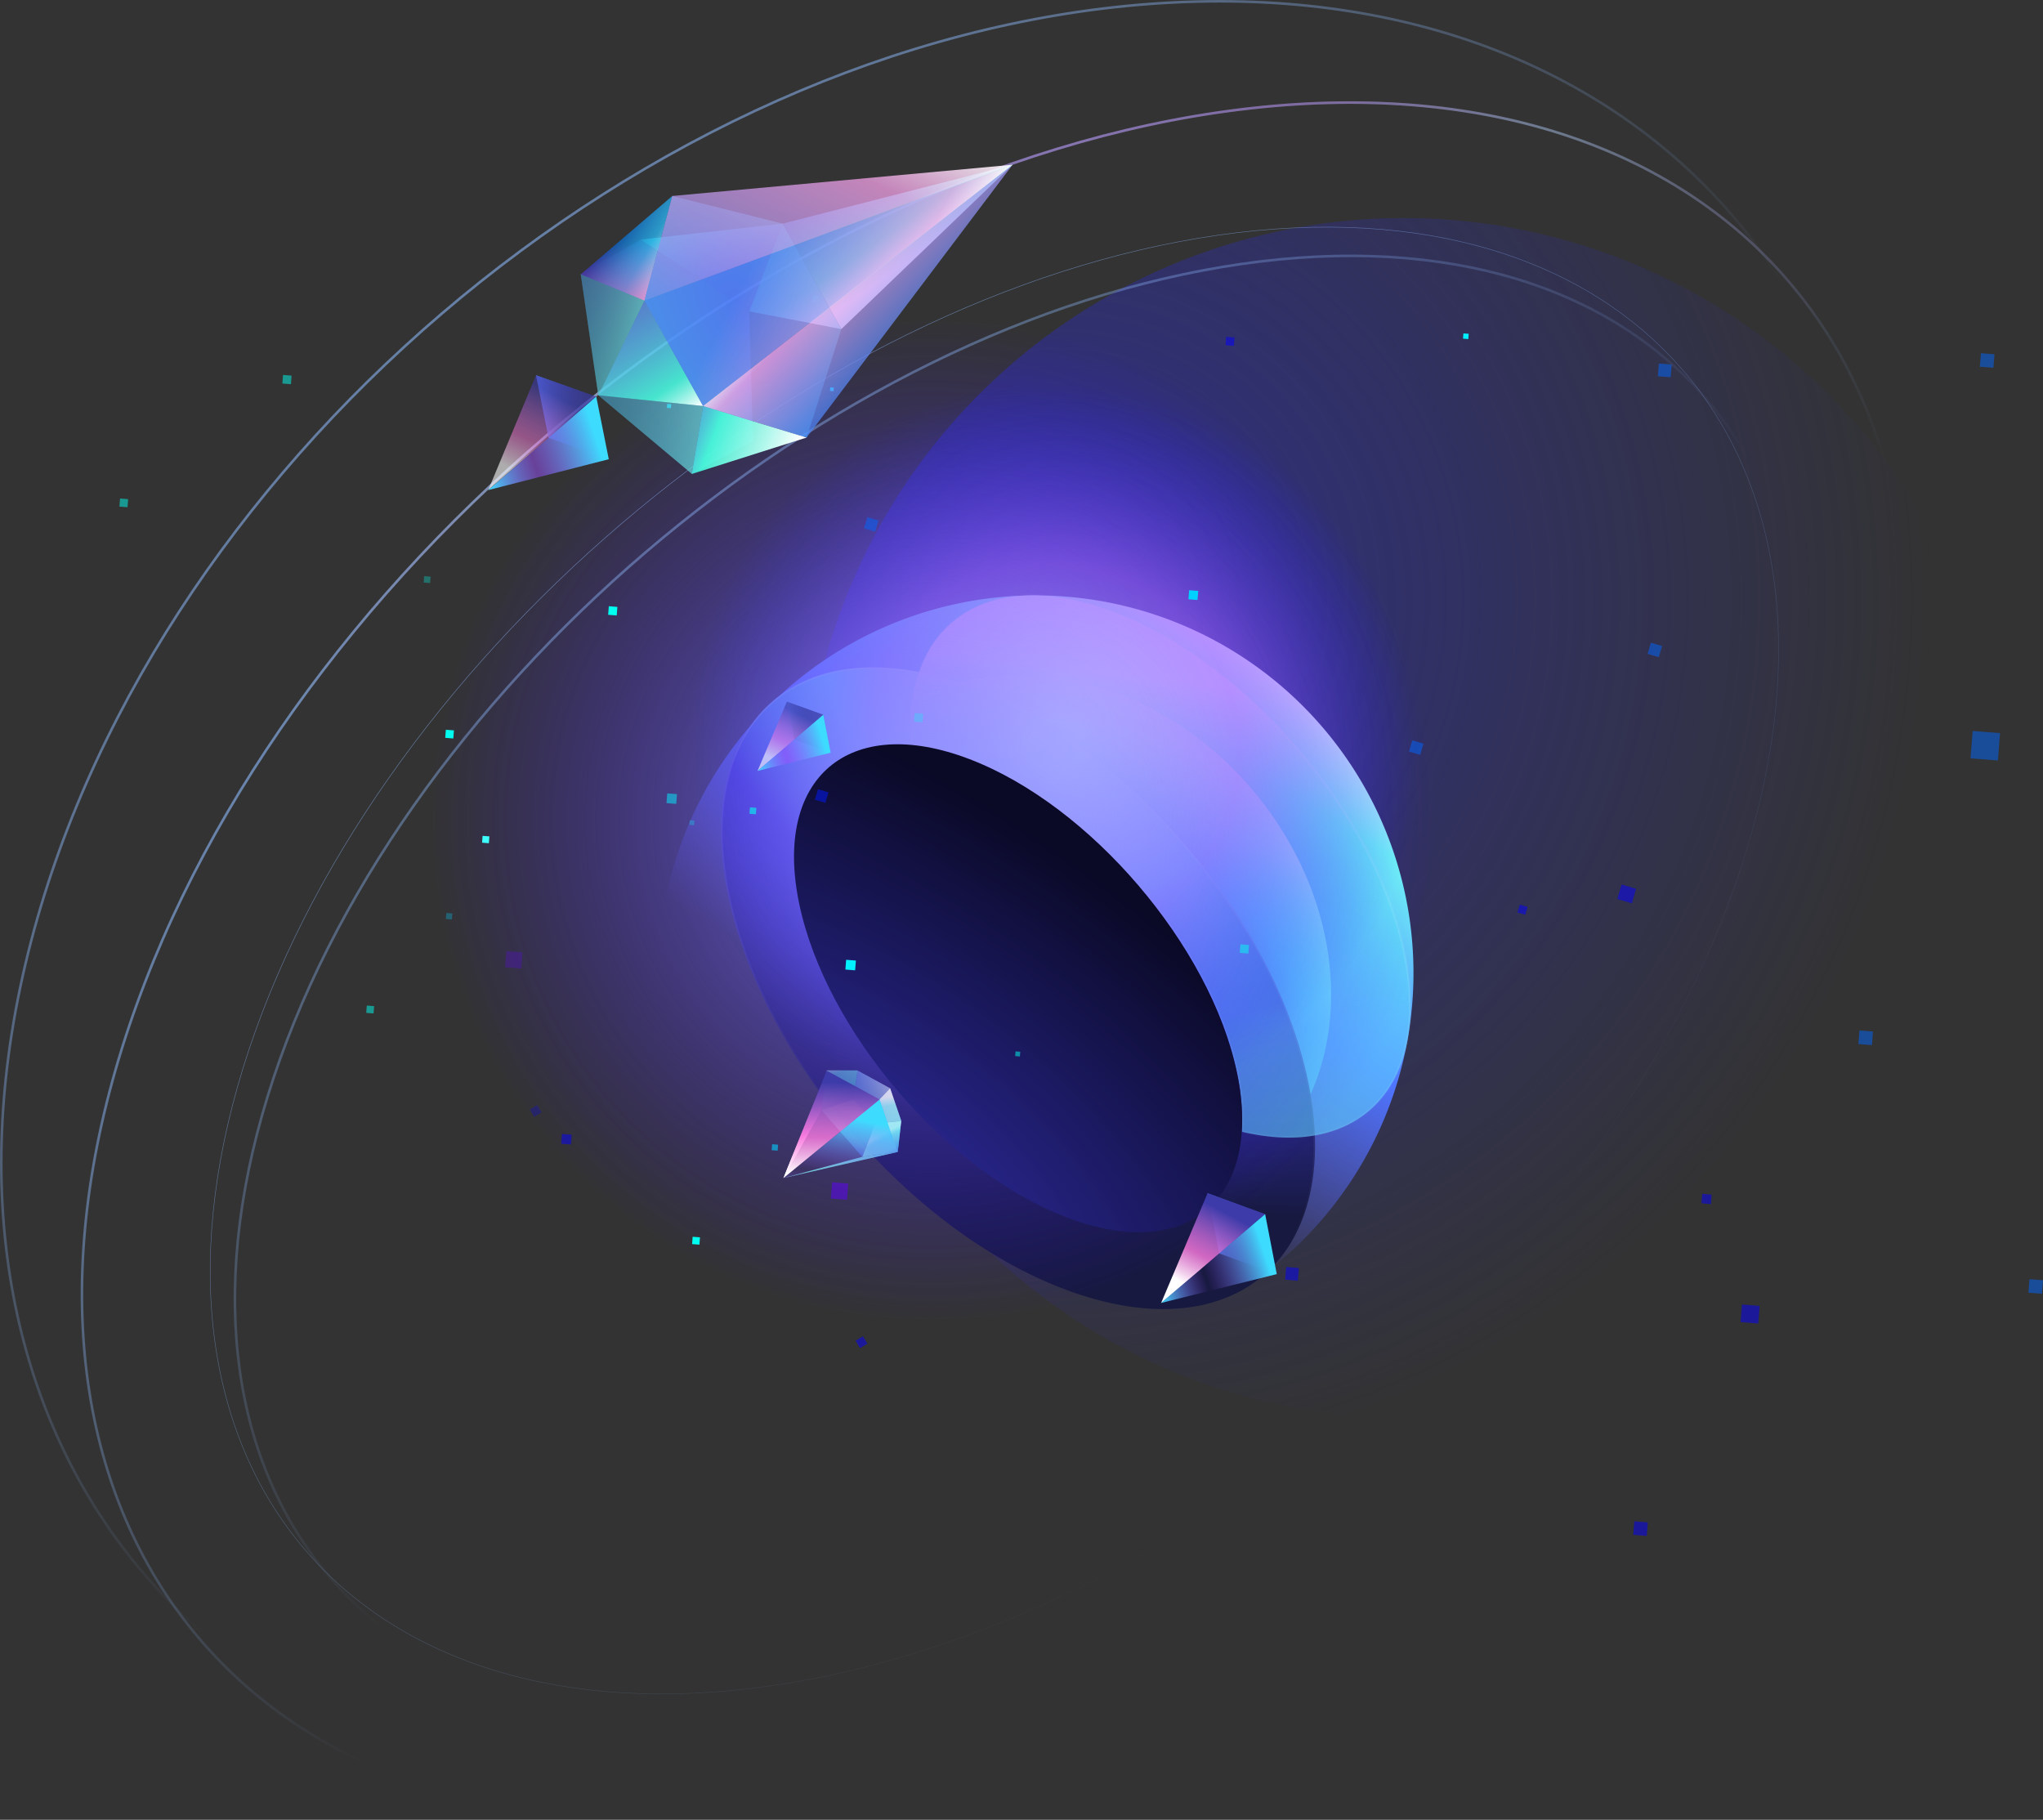 <svg id="Capa_1" data-name="Capa 1" xmlns="http://www.w3.org/2000/svg" xmlns:xlink="http://www.w3.org/1999/xlink" viewBox="0 0 953.58 849.34"><rect x="0" y="0" width="953.58" height="849.34" fill="#333333" stroke="none"/><defs><style>.cls-1{fill:#fff;}.cls-1,.cls-7{fill-rule:evenodd;}.cls-2{fill:url(#Degradado_sin_nombre);}.cls-3{fill:url(#Degradado_sin_nombre_2);}.cls-4{fill:url(#Degradado_sin_nombre_3);}.cls-5{fill:url(#Degradado_sin_nombre_4);}.cls-13,.cls-14,.cls-15,.cls-16,.cls-17,.cls-6{fill:none;}.cls-16,.cls-6{stroke-opacity:0.2;}.cls-6{stroke-width:0.72px;stroke:url(#Degradado_sin_nombre_5);}.cls-7{fill:url(#Degradado_sin_nombre_6);}.cls-8{mask:url(#mask);}.cls-9{fill-opacity:0.3;fill:url(#Degradado_sin_nombre_7);}.cls-10,.cls-25,.cls-28,.cls-35,.cls-38,.cls-43,.cls-44,.cls-48,.cls-49,.cls-61{fill-opacity:0.6;}.cls-10{fill:url(#Degradado_sin_nombre_8);}.cls-11,.cls-41,.cls-45{fill-opacity:0.8;}.cls-11{fill:url(#Degradado_sin_nombre_9);}.cls-12{fill:url(#Degradado_sin_nombre_10);}.cls-13,.cls-15,.cls-16,.cls-17{stroke-width:1.2px;}.cls-13{stroke:url(#Degradado_sin_nombre_11);}.cls-14{stroke-width:0.24px;stroke:url(#Degradado_sin_nombre_12);}.cls-15{stroke:url(#Degradado_sin_nombre_13);}.cls-16{stroke:url(#Degradado_sin_nombre_14);}.cls-17{stroke:url(#Degradado_sin_nombre_15);}.cls-18,.cls-19{fill:#00f0ff;}.cls-18,.cls-20,.cls-22,.cls-24,.cls-27,.cls-29,.cls-53,.cls-54,.cls-57,.cls-58{fill-opacity:0.5;}.cls-20{fill:#0500ff;}.cls-21{fill:#3dfffb;}.cls-22{fill:#06f;}.cls-23,.cls-28{fill:#00d1ff;}.cls-24{fill:#001aff;}.cls-25,.cls-26,.cls-27{fill:#00fff0;}.cls-29{fill:#6100ff;}.cls-30{opacity:0.5;}.cls-31{fill:url(#Degradado_sin_nombre_16);}.cls-32{fill:url(#Degradado_sin_nombre_17);}.cls-33{fill:url(#Degradado_sin_nombre_18);}.cls-34{fill:url(#Degradado_sin_nombre_19);}.cls-35{fill:url(#Degradado_sin_nombre_20);}.cls-36{fill:url(#Degradado_sin_nombre_21);}.cls-37{fill:url(#Degradado_sin_nombre_22);}.cls-38{fill:url(#Degradado_sin_nombre_23);}.cls-39{fill:url(#Degradado_sin_nombre_24);}.cls-40{fill-opacity:0.7;fill:url(#Degradado_sin_nombre_25);}.cls-41{fill:url(#Degradado_sin_nombre_26);}.cls-42{fill:url(#Degradado_sin_nombre_27);}.cls-43{fill:url(#Degradado_sin_nombre_28);}.cls-44{fill:url(#Degradado_sin_nombre_29);}.cls-45{fill:url(#Degradado_sin_nombre_30);}.cls-46{fill:url(#Degradado_sin_nombre_31);}.cls-47{fill:url(#Degradado_sin_nombre_32);}.cls-48{fill:url(#Degradado_sin_nombre_33);}.cls-49{fill:url(#Degradado_sin_nombre_34);}.cls-50{fill:url(#Degradado_sin_nombre_35);}.cls-51{fill:url(#Degradado_sin_nombre_36);}.cls-52{fill:url(#Degradado_sin_nombre_37);}.cls-53{fill:url(#Degradado_sin_nombre_38);}.cls-54{fill:url(#Degradado_sin_nombre_39);}.cls-55{fill:url(#Degradado_sin_nombre_40);}.cls-56,.cls-62,.cls-63{fill-opacity:0.9;}.cls-56{fill:url(#Degradado_sin_nombre_41);}.cls-57{fill:url(#Degradado_sin_nombre_42);}.cls-58{fill:url(#Degradado_sin_nombre_43);}.cls-59{fill:url(#Degradado_sin_nombre_44);}.cls-60{fill:url(#Degradado_sin_nombre_45);}.cls-61{fill:url(#Degradado_sin_nombre_46);}.cls-62{fill:url(#Degradado_sin_nombre_47);}.cls-63{fill:url(#Degradado_sin_nombre_48);}</style><radialGradient id="Degradado_sin_nombre" cx="273.08" cy="693.59" r="1" gradientTransform="matrix(158, 378, 378, -158, -304825.71, 6642.8)" gradientUnits="userSpaceOnUse"><stop offset="0" stop-color="#2f2f8a"/><stop offset="1" stop-color="#2f2f8a" stop-opacity="0"/></radialGradient><linearGradient id="Degradado_sin_nombre_2" x1="612.23" y1="290.5" x2="486.86" y2="90.66" gradientTransform="matrix(1, 0, 0, -1, 0, 596.32)" gradientUnits="userSpaceOnUse"><stop offset="0" stop-color="#fff"/><stop offset="0.17" stop-color="#71fff6"/><stop offset="0.55" stop-color="#4f75ff"/><stop offset="1" stop-color="#5e64ff" stop-opacity="0"/></linearGradient><radialGradient id="Degradado_sin_nombre_3" cx="276.14" cy="696.74" r="1" gradientTransform="matrix(32.7, -153.57, -183.29, -39.03, 119197.09, 70090.27)" gradientUnits="userSpaceOnUse"><stop offset="0.41" stop-color="#3330b1" stop-opacity="0.1"/><stop offset="0.68" stop-color="#58ffff" stop-opacity="0.5"/><stop offset="1" stop-color="#fff"/></radialGradient><radialGradient id="Degradado_sin_nombre_4" cx="273.88" cy="692.54" r="1" gradientTransform="matrix(-109.76, 166.95, 285.97, 188.01, -167471.63, -175589.81)" gradientUnits="userSpaceOnUse"><stop offset="0" stop-color="#fff"/><stop offset="0.3" stop-color="#5ef5ff"/><stop offset="0.54" stop-color="#3432bd"/><stop offset="0.91" stop-color="#171940"/></radialGradient><linearGradient id="Degradado_sin_nombre_5" x1="540.23" y1="262.73" x2="491.48" y2="48.97" gradientTransform="matrix(1, 0, 0, -1, 0, 596.32)" gradientUnits="userSpaceOnUse"><stop offset="0" stop-color="#fff"/><stop offset="1" stop-color="#fff" stop-opacity="0"/></linearGradient><linearGradient id="Degradado_sin_nombre_6" x1="587.64" y1="278.54" x2="570.48" y2="128.65" gradientTransform="matrix(1, 0, 0, -1, 0, 596.32)" gradientUnits="userSpaceOnUse"><stop offset="0" stop-color="#fff"/><stop offset="0.5" stop-color="#4ffff4" stop-opacity="0.1"/><stop offset="1" stop-color="#5ecfff" stop-opacity="0.6"/></linearGradient><mask id="mask" x="424.34" y="277.17" width="234.76" height="254.49" maskUnits="userSpaceOnUse"><g transform="translate(-36.06 0.6)"><g id="i"><path class="cls-1" d="M615.67,527.59a102,102,0,0,0-2.32-27.86c-12.51-59.07-68.35-124.45-124.74-146a101.64,101.64,0,0,0-27.16-6.65c-4.3-56.06,34.81-83.88,92.94-62.63,63.11,23.07,124.74,95.23,137.66,161.17,11.91,60.74-21.68,95-76.38,82Z"/></g></g></mask><linearGradient id="Degradado_sin_nombre_7" x1="566.47" y1="342.7" x2="591.84" y2="6.03" xlink:href="#Degradado_sin_nombre_5"/><radialGradient id="Degradado_sin_nombre_8" cx="274.46" cy="697.44" r="1" gradientTransform="matrix(164.53, -26.71, -27.44, -169.02, -25485.13, 125571.83)" gradientUnits="userSpaceOnUse"><stop offset="0.07" stop-color="#fff"/><stop offset="0.51" stop-color="#c173ff" stop-opacity="0.9"/><stop offset="1" stop-color="#0e26ff" stop-opacity="0"/></radialGradient><radialGradient id="Degradado_sin_nombre_9" cx="274.41" cy="696.54" r="1" gradientTransform="matrix(152.53, -178.71, -179.63, -153.31, 83734.13, 156207.66)" gradientUnits="userSpaceOnUse"><stop offset="0.07" stop-color="#8785ff"/><stop offset="1" stop-color="#3e0eff" stop-opacity="0"/></radialGradient><radialGradient id="Degradado_sin_nombre_10" cx="274.72" cy="695.71" r="1" gradientTransform="matrix(115.07, -168.62, -296.68, -202.47, 175207.97, 187750.51)" gradientUnits="userSpaceOnUse"><stop offset="0" stop-color="#3330b1"/><stop offset="1" stop-color="#0a0926"/></radialGradient><linearGradient id="Degradado_sin_nombre_11" x1="253.3" y1="437.67" x2="533.71" y2="109.4" gradientTransform="matrix(1, 0, 0, -1, 0, 596.32)" gradientUnits="userSpaceOnUse"><stop offset="0" stop-color="#8fbcff" stop-opacity="0.6"/><stop offset="1" stop-color="#8fbcff" stop-opacity="0"/></linearGradient><linearGradient id="Degradado_sin_nombre_12" x1="310.85" y1="370.3" x2="674.42" y2="-55.34" xlink:href="#Degradado_sin_nombre_11"/><linearGradient id="Degradado_sin_nombre_13" x1="177.39" y1="526.55" x2="561.75" y2="76.57" gradientTransform="matrix(1, 0, 0, -1, 0, 596.32)" gradientUnits="userSpaceOnUse"><stop offset="0" stop-color="#fff" stop-opacity="0.6"/><stop offset="0.34" stop-color="#8fbcff" stop-opacity="0.6"/><stop offset="1" stop-color="#8fbcff" stop-opacity="0"/></linearGradient><linearGradient id="Degradado_sin_nombre_14" x1="419.72" y1="497.24" x2="456.12" y2="339.58" gradientTransform="matrix(1, 0, 0, -1, 0, 596.32)" gradientUnits="userSpaceOnUse"><stop offset="0" stop-color="#ff48d7"/><stop offset="0.23" stop-color="#fff" stop-opacity="0.77"/><stop offset="1" stop-color="#ff48d7" stop-opacity="0"/></linearGradient><linearGradient id="Degradado_sin_nombre_15" x1="221.71" y1="474.66" x2="499.98" y2="148.88" xlink:href="#Degradado_sin_nombre_11"/><linearGradient id="Degradado_sin_nombre_16" x1="598.32" y1="22.46" x2="633.34" y2="19.71" gradientTransform="matrix(1, 0, 0, -1, 0, 596.32)" gradientUnits="userSpaceOnUse"><stop offset="0" stop-color="#6083ff"/><stop offset="1" stop-color="#0c1e5e" stop-opacity="0"/></linearGradient><linearGradient id="Degradado_sin_nombre_17" x1="615.23" y1="39.1" x2="586.44" y2="-15.61" gradientTransform="matrix(1, 0, 0, -1, 0, 596.32)" gradientUnits="userSpaceOnUse"><stop offset="0.17" stop-color="#3d3ba9"/><stop offset="0.54" stop-color="#ff7be2" stop-opacity="0.8"/><stop offset="0.79" stop-color="#fff"/></linearGradient><linearGradient id="Degradado_sin_nombre_18" x1="574.91" y1="-1.52" x2="626.47" y2="15.31" gradientTransform="matrix(1, 0, 0, -1, 0, 596.32)" gradientUnits="userSpaceOnUse"><stop offset="0" stop-color="#3ddcff"/><stop offset="0.43" stop-color="#9d50ff" stop-opacity="0"/><stop offset="0.98" stop-color="#3ddcff"/></linearGradient><linearGradient id="Degradado_sin_nombre_19" x1="402.52" y1="258.37" x2="424.62" y2="256.63" xlink:href="#Degradado_sin_nombre_16"/><linearGradient id="Degradado_sin_nombre_20" x1="413.2" y1="268.87" x2="395.03" y2="234.34" xlink:href="#Degradado_sin_nombre_17"/><linearGradient id="Degradado_sin_nombre_21" x1="387.75" y1="243.24" x2="420.29" y2="253.86" gradientTransform="matrix(1, 0, 0, -1, 0, 596.32)" gradientUnits="userSpaceOnUse"><stop offset="0" stop-color="#3ddcff"/><stop offset="0.43" stop-color="#9d50ff" stop-opacity="0.5"/><stop offset="0.98" stop-color="#3ddcff"/></linearGradient><linearGradient id="Degradado_sin_nombre_22" x1="284.94" y1="403.5" x2="321.49" y2="400.86" xlink:href="#Degradado_sin_nombre_16"/><linearGradient id="Degradado_sin_nombre_23" x1="302.47" y1="420.96" x2="272.81" y2="363.69" xlink:href="#Degradado_sin_nombre_17"/><linearGradient id="Degradado_sin_nombre_24" x1="260.68" y1="378.32" x2="314.35" y2="396.23" xlink:href="#Degradado_sin_nombre_21"/><linearGradient id="Degradado_sin_nombre_25" x1="429.67" y1="85.53" x2="453.34" y2="84.09" gradientTransform="matrix(1, 0, 0, -1, 0, 596.32)" gradientUnits="userSpaceOnUse"><stop offset="0" stop-color="#6587ff"/><stop offset="1" stop-color="#d8e0ff" stop-opacity="0.9"/></linearGradient><linearGradient id="Degradado_sin_nombre_26" x1="420.46" y1="67.31" x2="438.13" y2="36.06" gradientTransform="matrix(1, 0, 0, -1, 0, 596.32)" gradientUnits="userSpaceOnUse"><stop offset="0.14" stop-color="#fff"/><stop offset="0.28" stop-color="#89f8ff" stop-opacity="0.94"/><stop offset="0.65" stop-color="#71f6ff" stop-opacity="0.92"/><stop offset="1" stop-color="#4a72ff" stop-opacity="0.9"/></linearGradient><linearGradient id="Degradado_sin_nombre_27" x1="404.68" y1="84.31" x2="420.72" y2="57.34" xlink:href="#Degradado_sin_nombre_17"/><linearGradient id="Degradado_sin_nombre_28" x1="422.55" y1="100.17" x2="430.68" y2="81.7" xlink:href="#Degradado_sin_nombre_26"/><linearGradient id="Degradado_sin_nombre_29" x1="433.87" y1="80.86" x2="426.96" y2="61.1" xlink:href="#Degradado_sin_nombre_26"/><linearGradient id="Degradado_sin_nombre_30" x1="445.74" y1="68.96" x2="453.06" y2="54.9" xlink:href="#Degradado_sin_nombre_26"/><linearGradient id="Degradado_sin_nombre_31" x1="423.61" y1="26.92" x2="432.66" y2="76.12" xlink:href="#Degradado_sin_nombre_18"/><linearGradient id="Degradado_sin_nombre_32" x1="426.12" y1="103.55" x2="422.59" y2="33.52" xlink:href="#Degradado_sin_nombre_17"/><linearGradient id="Degradado_sin_nombre_33" x1="450.01" y1="89.02" x2="454.76" y2="59.68" xlink:href="#Degradado_sin_nombre_26"/><linearGradient id="Degradado_sin_nombre_34" x1="430.53" y1="87.27" x2="445.94" y2="100.43" gradientTransform="matrix(1, 0, 0, -1, 0, 596.32)" gradientUnits="userSpaceOnUse"><stop offset="0" stop-color="#3e5abe"/><stop offset="1" stop-color="#3e5abe" stop-opacity="0"/></linearGradient><linearGradient id="Degradado_sin_nombre_35" x1="414.13" y1="442.78" x2="374.01" y2="499.87" gradientTransform="matrix(1, 0, 0, -1, 0, 596.32)" gradientUnits="userSpaceOnUse"><stop offset="0" stop-color="#fff"/><stop offset="0.23" stop-color="#47ffde" stop-opacity="0.8"/><stop offset="1" stop-color="#6d61ff" stop-opacity="0.5"/></linearGradient><linearGradient id="Degradado_sin_nombre_36" x1="468.98" y1="481.32" x2="428.86" y2="538.41" xlink:href="#Degradado_sin_nombre_35"/><linearGradient id="Degradado_sin_nombre_37" x1="358.12" y1="509.36" x2="378.12" y2="468.83" xlink:href="#Degradado_sin_nombre_35"/><linearGradient id="Degradado_sin_nombre_38" x1="402.67" y1="461.04" x2="298.41" y2="403.02" gradientTransform="matrix(1, 0, 0, -1, 0, 596.32)" gradientUnits="userSpaceOnUse"><stop offset="0" stop-color="#6d61ff"/><stop offset="1" stop-color="#47ffde"/></linearGradient><radialGradient id="Degradado_sin_nombre_39" cx="279.9" cy="697.41" r="1" gradientTransform="matrix(-46.44, -83.45, -47.77, 26.58, 46696.03, 4965.93)" xlink:href="#Degradado_sin_nombre_38"/><linearGradient id="Degradado_sin_nombre_40" x1="351.31" y1="398.64" x2="311.19" y2="455.73" xlink:href="#Degradado_sin_nombre_35"/><linearGradient id="Degradado_sin_nombre_41" x1="387.86" y1="488.77" x2="470.7" y2="446.09" gradientTransform="matrix(1, 0, 0, -1, 0, 596.32)" gradientUnits="userSpaceOnUse"><stop offset="0.07" stop-color="#4b86fa" stop-opacity="0.8"/><stop offset="0.79" stop-color="#fca6ef" stop-opacity="0.8"/><stop offset="1" stop-color="#fff"/></linearGradient><linearGradient id="Degradado_sin_nombre_42" x1="362.79" y1="392.95" x2="311.5" y2="395.23" gradientTransform="matrix(1, 0, 0, -1, 0, 596.32)" gradientUnits="userSpaceOnUse"><stop offset="0" stop-color="#7bffe7" stop-opacity="0.8"/><stop offset="1" stop-color="#322994" stop-opacity="0.5"/></linearGradient><linearGradient id="Degradado_sin_nombre_43" x1="334.35" y1="436.65" x2="300.31" y2="442.55" gradientTransform="matrix(1, 0, 0, -1, 0, 596.32)" gradientUnits="userSpaceOnUse"><stop offset="0" stop-color="#7bffe7" stop-opacity="0.9"/><stop offset="1" stop-color="#322994" stop-opacity="0.5"/></linearGradient><linearGradient id="Degradado_sin_nombre_44" x1="404.65" y1="377.3" x2="342.97" y2="399.93" gradientTransform="matrix(1, 0, 0, -1, 0, 596.32)" gradientUnits="userSpaceOnUse"><stop offset="0" stop-color="#fff"/><stop offset="0.59" stop-color="#47ffde" stop-opacity="0.9"/><stop offset="1" stop-color="#6d61ff" stop-opacity="0.5"/></linearGradient><linearGradient id="Degradado_sin_nombre_45" x1="321.91" y1="490.96" x2="353.07" y2="472.97" gradientTransform="matrix(1, 0, 0, -1, 0, 596.32)" gradientUnits="userSpaceOnUse"><stop offset="0" stop-color="#0a3892"/><stop offset="0.54" stop-color="#29b2ed" stop-opacity="0.8"/><stop offset="0.97" stop-color="#fff"/></linearGradient><linearGradient id="Degradado_sin_nombre_46" x1="330.6" y1="450.75" x2="328.71" y2="483.39" gradientTransform="matrix(1, 0, 0, -1, 0, 596.32)" gradientUnits="userSpaceOnUse"><stop offset="0" stop-color="#ff439d"/><stop offset="1" stop-color="#ff43d6" stop-opacity="0"/></linearGradient><linearGradient id="Degradado_sin_nombre_47" x1="461.84" y1="439.36" x2="423.39" y2="476.29" xlink:href="#Degradado_sin_nombre_41"/><linearGradient id="Degradado_sin_nombre_48" x1="374.45" y1="397.01" x2="446.6" y2="549.36" xlink:href="#Degradado_sin_nombre_41"/></defs><circle class="cls-2" cx="655.26" cy="381.76" r="280"/><path class="cls-3" d="M695.27,467.38a176.26,176.26,0,1,1-161.9-189.54,176.26,176.26,0,0,1,161.9,189.54Z" transform="translate(-36.06 0.6)"/><path class="cls-4" d="M657.35,462.14c.77,69.08-53.82,115.71-121.93,104.15s-124-76.94-124.74-146S464.5,304.54,532.61,316.11,656.57,393.05,657.35,462.14Z" transform="translate(-36.06 0.6)"/><path class="cls-5" d="M647.44,508.23c14.2,78.39-35.26,120.64-110.47,94.36S389.28,491.45,375.08,413.05s35.25-120.64,110.46-94.36,147.7,111.14,161.9,189.54Z" transform="translate(-36.06 0.6)"/><path class="cls-6" d="M647.08,508.29c7.09,39.12-1.72,69.13-21.58,86.1s-50.88,21-88.41,7.85-74.4-40.85-103.67-75.11-50.9-75-58-114.14,1.72-69.13,21.58-86.1,50.88-21,88.41-7.86,74.41,40.86,103.68,75.12,50.9,75,58,114.14Z" transform="translate(-36.06 0.6)"/><path class="cls-7" d="M615.67,527.59a102,102,0,0,0-2.32-27.86c-12.51-59.07-68.35-124.45-124.74-146a101.64,101.64,0,0,0-27.16-6.65c-4.3-56.06,34.81-83.88,92.94-62.63,63.11,23.07,124.74,95.23,137.66,161.17,11.91,60.74-21.68,95-76.38,82Z" transform="translate(-36.06 0.6)"/><g class="cls-8"><path class="cls-9" d="M613.35,499.73l-.71.15Zm2.32,27.86-.72-.05,0,.61.59.15.17-.71Zm-127-173.89.25-.68Zm-27.17-6.65-.72.05,0,.61.61.06.06-.72Zm92.94-62.63-.25.68ZM692.05,445.59l-.71.14Zm-79.41,54.29A101,101,0,0,1,615,527.54l1.44.1a103,103,0,0,0-2.33-28.06l-1.42.3ZM488.36,354.37c28,10.74,56,32.4,78.53,58.76s39.53,57.36,45.75,86.75l1.42-.3c-6.29-29.68-23.45-60.9-46.07-87.39S517.21,363.87,488.87,353l-.51,1.35Zm-27-6.6a101.34,101.34,0,0,1,27,6.6l.51-1.35a102.86,102.86,0,0,0-27.35-6.69l-.13,1.44Zm.78-.78c-2.13-27.86,6.52-48.54,22.75-59.65s40.29-12.82,69.22-2.24l.5-1.35c-29.19-10.68-53.77-9.09-70.54,2.4s-25.53,32.75-23.37,61l1.44-.11Zm92-61.89c31.41,11.48,62.5,35.2,87.35,64.3s43.42,63.51,49.85,96.33l1.42-.28c-6.49-33.12-25.2-67.76-50.17-97s-56.25-53.13-88-64.71l-.5,1.35Zm137.2,160.63c5.93,30.23.5,53.71-13,68S643,533.36,615.84,526.89l-.34,1.41c27.52,6.54,49.89,1.22,63.86-13.56s19.38-38.79,13.4-69.29Z" transform="translate(-36.06 0.6)"/></g><ellipse class="cls-10" cx="517.41" cy="361.76" rx="209.68" ry="215.27" transform="translate(-147.04 423.34) rotate(-40.5)"/><path class="cls-11" d="M262.59,169.52C386.77,63.44,573.73,78.47,680.16,203.07S772.21,514.69,648,620.76s-311.14,91-417.58-33.55-92-311.62,32.14-417.69Z" transform="translate(-36.06 0.6)"/><path class="cls-12" d="M613.35,499.72c12.5,59.07-23.07,89.45-79.45,67.86s-112.23-87-124.73-146,23.06-89.45,79.44-67.86,112.23,87,124.74,146Z" transform="translate(-36.06 0.6)"/><path class="cls-13" d="M406.71,798.72C310,812.57,234.18,787.24,189.77,735.25S132.19,604.44,161,511.05s94.12-183.59,176.44-253.91S519.06,136.41,615.81,122.56,788.33,134,832.75,186s57.58,130.81,28.78,224.2S767.41,593.82,685.08,664.14,503.45,784.86,406.71,798.72Z" transform="translate(-36.06 0.6)"/><path class="cls-14" d="M395.73,786.26c-96.86,13.87-172.83-11.48-217.38-63.64S120.64,591.47,149.48,498s94.21-183.76,176.59-254.13S507.83,123,604.69,109.15s172.82,11.48,217.37,63.63,57.71,131.16,28.87,224.65S756.72,581.2,674.34,651.57,492.58,772.39,395.73,786.26Z" transform="translate(-36.06 0.6)"/><path class="cls-15" d="M385.75,844.86c-113.28,14-202.94-17.78-256.41-80.38S58.49,608.36,90,498.66s106-214.73,201-295.84S501.38,64.55,614.66,50.54,817.6,68.32,871.07,130.92s70.85,156.13,39.31,265.82-106,214.73-201,295.84S499,830.85,385.75,844.86Z" transform="translate(-36.06 0.6)"/><path class="cls-16" d="M385.75,844.86c-113.28,14-202.94-17.78-256.41-80.38S58.49,608.36,90,498.66s106-214.73,201-295.84S501.38,64.55,614.66,50.54,817.6,68.32,871.07,130.92s70.85,156.13,39.31,265.82-106,214.73-201,295.84S499,830.85,385.75,844.86Z" transform="translate(-36.06 0.6)"/><path class="cls-17" d="M375.72,833.08C258,841.91,162.54,803.35,103.26,733.94S20.81,564.2,47.93,449.34s99.41-222.48,194.36-303.59S454.82,10.08,572.52,1.25,785.7,31,845,100.38,927.43,270.13,900.31,385,800.9,607.47,706,688.58,493.42,824.24,375.72,833.08Z" transform="translate(-36.06 0.6)"/><path class="cls-18" d="M347.14,374.24l.36-4.55,4.56.35-.36,4.56Z" transform="translate(-36.06 0.6)"/><path class="cls-19" d="M347.33,189.76l.15-1.88,1.88.15-.15,1.88ZM719.12,155l-.19,2.46,2.47.2.19-2.47ZM415.27,140.31l.22-2.85,2.84.23-.22,2.84Zm8.18,41.56.13-1.69,1.69.13-.13,1.69Zm7.19,270.05.36-4.56,4.56.36-.36,4.56Z" transform="translate(-36.06 0.6)"/><path class="cls-20" d="M298,533.2l.36-4.56,4.56.36-.36,4.56Z" transform="translate(-36.06 0.6)"/><path class="cls-21" d="M261.06,392.71l.25-3.19,3.18.25-.25,3.19Z" transform="translate(-36.06 0.6)"/><path class="cls-20" d="M635.92,596.67l.47-5.92,5.93.46-.47,5.93Z" transform="translate(-36.06 0.6)"/><path class="cls-22" d="M903.47,486.68l.5-6.32,6.32.49-.49,6.33Zm52.34-133.34,1-12.78,12.78,1-1,12.78ZM810.34,169.06l-.47,5.95,6,.47.46-5.95Zm149.83,1.52.5-6.33,6.32.5-.49,6.32Zm22.65,432.17.5-6.32,6.32.49-.49,6.33Z" transform="translate(-36.06 0.6)"/><path class="cls-20" d="M798.38,715.76l.49-6.32,6.33.49-.5,6.33ZM830.23,561l.35-4.43L835,557l-.35,4.43Zm18.26,55.49.65-8.24,8.24.65-.65,8.24Z" transform="translate(-36.06 0.6)"/><path class="cls-22" d="M698.93,351.72l-5.21-1.55,1.55-5.21,5.21,1.55Z" transform="translate(-36.06 0.6)"/><path class="cls-23" d="M595,279.44l-4.24-.33.34-4.24,4.24.33Z" transform="translate(-36.06 0.6)"/><path class="cls-24" d="M416.4,372.65l4.9,1.46,1.46-4.9-4.9-1.46Z" transform="translate(-36.06 0.6)"/><path class="cls-22" d="M444.56,247.55,439.35,246l1.55-5.21,5.21,1.56ZM810.3,306.13l-5.21-1.55,1.55-5.21,5.21,1.55Z" transform="translate(-36.06 0.6)"/><path class="cls-20" d="M612,160.85l-3.92-.31.31-3.92,3.92.31ZM748,426.34l-3.64-1.08,1.09-3.65,3.64,1.09ZM797.71,421l-6.78-2,2-6.78,6.77,2Z" transform="translate(-36.06 0.6)"/><path class="cls-25" d="M385.87,379.21l.24-3,3,.24-.24,3Z" transform="translate(-36.06 0.6)"/><path class="cls-26" d="M359.1,580.05l.26-3.42,3.42.27-.26,3.42ZM244.16,340l-.29,3.77,3.77.3.3-3.78Zm75.76-53.66.31-4,4,.32-.31,4Z" transform="translate(-36.06 0.6)"/><path class="cls-27" d="M614.73,444.13l.32-4,4,.32-.31,4ZM509.89,492.31l.18-2.21,2.2.18-.17,2.2Z" transform="translate(-36.06 0.6)"/><path class="cls-20" d="M437.47,628.6l-2.07-3.46,3.46-2.07,2.07,3.47Z" transform="translate(-36.06 0.6)"/><path class="cls-28" d="M396.23,536.23l.22-2.8,2.8.22-.22,2.8Z" transform="translate(-36.06 0.6)"/><path class="cls-29" d="M423.86,558.77l.59-7.56,7.56.6-.59,7.56Z" transform="translate(-36.06 0.6)"/><g class="cls-30"><path class="cls-25" d="M233.81,271.29l.24-3,3,.24-.24,3Z" transform="translate(-36.06 0.6)"/><path class="cls-26" d="M207,472.14l.27-3.42,3.42.27-.27,3.42ZM92.1,232.07l-.3,3.77,3.78.3.3-3.78Zm75.75-53.67.31-4,4,.31-.31,4Z" transform="translate(-36.06 0.6)"/><path class="cls-27" d="M462.67,336.22l.32-4,4,.32-.32,4ZM357.83,384.39l.17-2.2,2.21.17-.18,2.2Z" transform="translate(-36.06 0.6)"/><path class="cls-20" d="M285.4,520.68l-2.06-3.46,3.46-2.06,2.07,3.46Z" transform="translate(-36.06 0.6)"/><path class="cls-28" d="M244.16,428.32l.22-2.81,2.81.22-.22,2.81Z" transform="translate(-36.06 0.6)"/><path class="cls-29" d="M271.79,450.86l.59-7.56,7.56.59-.59,7.56Z" transform="translate(-36.06 0.6)"/></g><path class="cls-31" d="M605.09,584.41l-5.39-28.06,26.87,9.71,5.4,28.06Z" transform="translate(-36.06 0.6)"/><path class="cls-32" d="M626.57,566.06l-26.87-9.71L578,607.58l48.6-41.52Z" transform="translate(-36.06 0.6)"/><path class="cls-33" d="M626.57,566.07l5.43,28-54,13.46Z" transform="translate(-36.06 0.6)"/><path class="cls-34" d="M406.8,344.61l-3.41-17.71,17,6.13,3.41,17.71Z" transform="translate(-36.06 0.6)"/><path class="cls-35" d="M420.36,333l-17-6.13-13.71,32.33Z" transform="translate(-36.06 0.6)"/><path class="cls-36" d="M420.35,333l3.43,17.71-34.1,8.49Z" transform="translate(-36.06 0.6)"/><path class="cls-37" d="M292.08,203.79l-5.82-29.24,28.1,9.95,5.82,29.24-28.1-10Z" transform="translate(-36.06 0.6)"/><path class="cls-38" d="M314.36,184.5l-28.1-9.95-22.32,53.59Z" transform="translate(-36.06 0.6)"/><path class="cls-39" d="M314.36,184.5l5.85,29.23-56.27,14.41Z" transform="translate(-36.06 0.6)"/><path class="cls-40" d="M436.27,499l-1.71,13.42,10,11.39,12.17-1.26-5.18-15.2Z" transform="translate(-36.06 0.6)"/><path class="cls-41" d="M401.77,549.22l36.74-9.9,16.6-2.28Z" transform="translate(-36.06 0.6)"/><path class="cls-42" d="M401.77,549.22l17.75-31.66L422,499.08l-20.26,50.14Z" transform="translate(-36.06 0.6)"/><path class="cls-43" d="M422,499.09l-2.51,18.48,15-5.1L436.27,499l-14.24,0Z" transform="translate(-36.06 0.6)"/><path class="cls-44" d="M438.51,539.32l-19-21.75,15-5.11,10,11.39-6,15.47Z" transform="translate(-36.06 0.6)"/><path class="cls-45" d="M438.51,539.32l16.6-2.28,1.61-14.45-12.18,1.26-6,15.47Z" transform="translate(-36.06 0.6)"/><path class="cls-46" d="M401.77,549.22l44.86-36.68,8.48,24.5Z" transform="translate(-36.06 0.6)"/><path class="cls-47" d="M401.77,549.22l44.85-36.68L422,499.08l-20.26,50.14Z" transform="translate(-36.06 0.6)"/><path class="cls-48" d="M455.11,537l-8.48-24.5,4.91-5.16,5.18,15.22L455.11,537Z" transform="translate(-36.06 0.6)"/><path class="cls-49" d="M422,499.09l24.6,13.45,4.92-5.15L436.27,499l-14.25,0Z" transform="translate(-36.06 0.6)"/><path class="cls-50" d="M401.36,103.78,428.75,153l-43-8.29Z" transform="translate(-36.06 0.6)"/><path class="cls-51" d="M401.36,103.78,428.76,153,508.7,76.28Z" transform="translate(-36.06 0.6)"/><path class="cls-52" d="M335.13,111.2l50.61,33.51,15.62-40.93-66.23,7.42Z" transform="translate(-36.06 0.6)"/><path class="cls-53" d="M387.54,205.37l-1.8-60.66L335.13,111.2l-28,16.25,8.18,56.44L359,220.59Z" transform="translate(-36.06 0.6)"/><path class="cls-54" d="M364.23,188.91l48.33,14.68L428.76,153l-27.4-49.22-51.53-12.9-13,48.8,27.39,49.23Z" transform="translate(-36.06 0.6)"/><path class="cls-55" d="M336.84,139.68l27.4,49.23-48.91-5Z" transform="translate(-36.06 0.6)"/><path class="cls-56" d="M336.84,139.68l27.4,49.23L508.7,76.28l-171.86,63.4Z" transform="translate(-36.06 0.6)"/><path class="cls-57" d="M359,220.59l5.26-31.68-48.91-5L359,220.59Z" transform="translate(-36.06 0.6)"/><path class="cls-58" d="M307.15,127.45l29.69,12.23-21.51,44.21-8.18-56.44Z" transform="translate(-36.06 0.6)"/><path class="cls-59" d="M359,220.59l5.26-31.68,48.32,14.69-53.58,17Z" transform="translate(-36.06 0.6)"/><path class="cls-60" d="M307.15,127.45l29.69,12.23,13-48.8Z" transform="translate(-36.06 0.6)"/><path class="cls-61" d="M307.15,127.45l29.69,12.23,13-48.8Z" transform="translate(-36.06 0.6)"/><path class="cls-62" d="M508.7,76.28,364.24,188.91l48.32,14.69Z" transform="translate(-36.06 0.6)"/><path class="cls-63" d="M508.7,76.28l-171.86,63.4,13-48.81L508.7,76.28Z" transform="translate(-36.06 0.6)"/></svg>